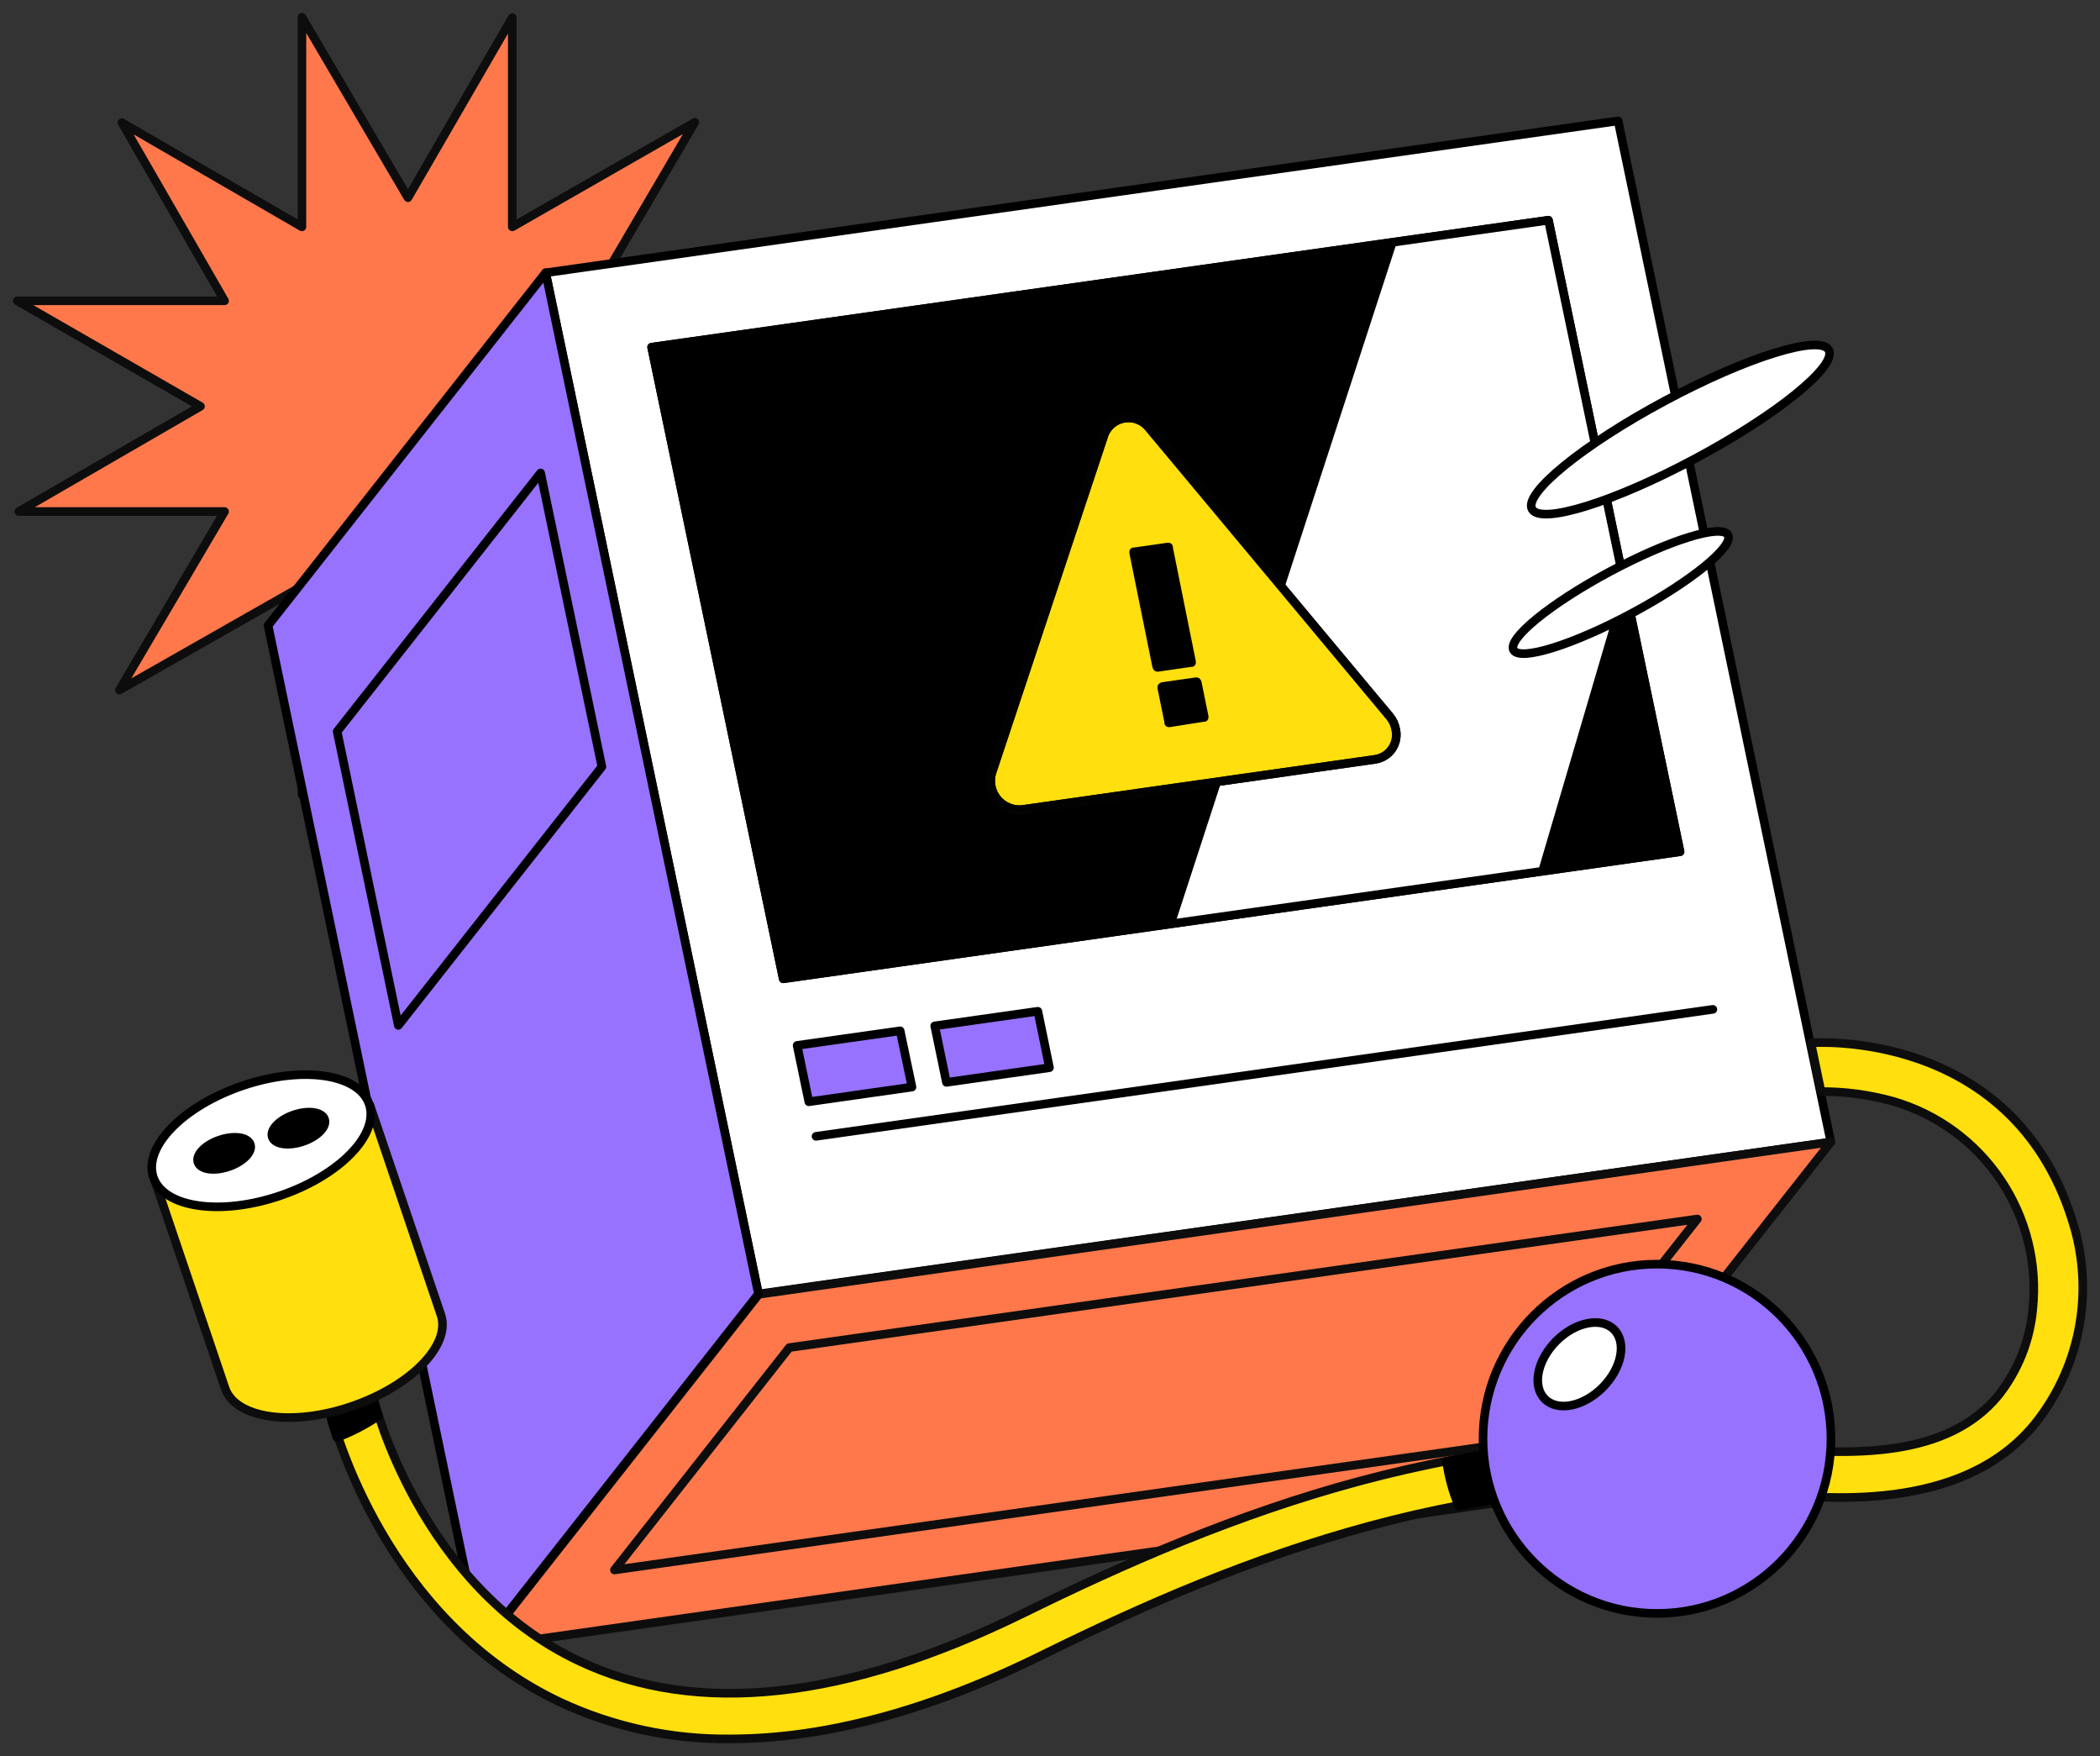 <svg width="122" height="102" viewBox="0 0 122 102" fill="none" xmlns="http://www.w3.org/2000/svg">
<rect x="0" y="0" width="122" height="102" fill="#333333" stroke="none"/>
<path d="M46.309 29.709L35.635 23.601L46.215 17.472H34.281L40.368 7.102L29.761 13.177V1.02L23.701 11.483L17.541 1V13.177L7.08 7.122L13.047 17.472H1L11.647 23.601L1.093 29.709H13.047L6.94 40.079L17.541 34.05V46.168L23.701 35.824L29.761 46.181V34.05L40.415 40.292L34.281 29.709H46.309Z" fill="#FF784B" stroke="#0D0D0D" stroke-width="0.5" stroke-linejoin="round"/>
<path d="M106.364 66.334L44.068 75.157L31.701 15.845L94.004 7.022L106.364 66.334Z" fill="white" stroke="black" stroke-width="0.5" stroke-linecap="round" stroke-linejoin="round"/>
<path d="M97.604 49.469L45.502 56.851L37.855 20.166L89.957 12.791L97.604 49.469Z" fill="black" stroke="black" stroke-width="0.5" stroke-linecap="round" stroke-linejoin="round"/>
<g style="mix-blend-mode:screen">
<path d="M81.163 14.038L68.276 53.624L89.333 50.667L94.333 33.667L89.957 12.791L81.163 14.038Z" fill="white"/>
</g>
<path d="M106.371 66.328L90.23 86.821L27.954 95.67L44.081 75.177L106.371 66.328Z" fill="#FF784B" stroke="#0D0D0D" stroke-width="0.5" stroke-linejoin="round"/>
<path d="M45.855 78.271L98.61 70.802L88.436 83.719L35.694 91.188L45.855 78.271Z" fill="#FF784B" stroke="#0D0D0D" stroke-width="0.5" stroke-linejoin="round"/>
<path d="M31.701 15.838L15.574 36.331L27.941 95.65L44.062 75.157L31.701 15.838Z" fill="#9772FF" stroke="black" stroke-width="0.5" stroke-linejoin="round"/>
<path d="M34.967 44.534L23.14 59.558L19.587 42.486L31.407 27.468L34.967 44.534Z" fill="#9772FF" stroke="black" stroke-width="0.5" stroke-linejoin="round"/>
<path d="M99.51 58.625L47.408 66" stroke="black" stroke-width="0.5" stroke-linecap="round" stroke-linejoin="round"/>
<path d="M52.982 63.139L46.989 63.993L46.309 60.719L52.295 59.872L52.982 63.139Z" fill="#9772FF" stroke="black" stroke-width="0.5" stroke-linecap="round" stroke-linejoin="round"/>
<path d="M60.969 62.013L54.983 62.866L54.303 59.585L60.283 58.738H60.296L60.969 62.013Z" fill="#9772FF" stroke="black" stroke-width="0.5" stroke-linecap="round" stroke-linejoin="round"/>
<path d="M97.604 49.469L45.502 56.851L37.855 20.166L89.957 12.791L97.604 49.469Z" stroke="black" stroke-width="0.5" stroke-linecap="round" stroke-linejoin="round"/>
<path d="M98.517 26.62C103.279 24.068 106.738 21.253 106.244 20.331C105.75 19.409 101.49 20.73 96.729 23.281C91.968 25.832 88.509 28.648 89.002 29.57C89.496 30.492 93.756 29.171 98.517 26.62Z" fill="white" stroke="black" stroke-width="0.5" stroke-linecap="round" stroke-linejoin="round"/>
<path d="M94.803 35.62C98.243 33.777 100.743 31.743 100.387 31.077C100.03 30.412 96.953 31.367 93.512 33.21C90.072 35.054 87.572 37.088 87.929 37.753C88.285 38.419 91.363 37.464 94.803 35.62Z" fill="white" stroke="black" stroke-width="0.5" stroke-linecap="round" stroke-linejoin="round"/>
<path d="M81.083 42.353C81.034 42.083 80.917 41.831 80.743 41.619L66.742 24.841C66.578 24.635 66.363 24.476 66.118 24.379C65.874 24.282 65.608 24.25 65.348 24.288C65.087 24.325 64.841 24.429 64.633 24.59C64.425 24.752 64.263 24.964 64.162 25.207C64.162 25.207 57.629 44.874 57.615 44.907C57.543 45.167 57.535 45.441 57.592 45.704C57.648 45.968 57.768 46.214 57.94 46.422C58.112 46.629 58.332 46.792 58.581 46.897C58.83 47.001 59.1 47.044 59.369 47.021L79.916 44.1C80.11 44.068 80.296 43.996 80.461 43.889C80.627 43.782 80.768 43.643 80.878 43.479C80.987 43.315 81.062 43.131 81.097 42.937C81.132 42.743 81.127 42.545 81.083 42.353Z" fill="#FFDF0D" stroke="#0D0D0D" stroke-width="0.5" stroke-linejoin="round"/>
<path d="M67.956 41.98H67.896V41.926L67.496 39.966V39.906L67.549 39.872L69.463 39.599H69.523L69.556 39.652L69.956 41.613V41.673H69.903L67.956 41.98Z" fill="black" stroke="black" stroke-width="0.5" stroke-linecap="round" stroke-linejoin="round"/>
<path d="M67.289 38.758H67.229L67.196 38.705L65.862 32.11V32.05H65.915L67.829 31.776H67.889V31.829L69.222 38.432V38.485H69.169L67.289 38.758Z" fill="black" stroke="black" stroke-width="0.5" stroke-linecap="round" stroke-linejoin="round"/>
<path d="M81.083 42.353C81.034 42.083 80.917 41.831 80.743 41.619L66.742 24.841C66.578 24.635 66.363 24.476 66.118 24.379C65.874 24.282 65.608 24.25 65.348 24.288C65.087 24.325 64.841 24.429 64.633 24.59C64.425 24.752 64.263 24.964 64.162 25.207C64.162 25.207 57.629 44.874 57.615 44.907C57.543 45.167 57.535 45.441 57.592 45.704C57.648 45.968 57.768 46.214 57.94 46.422C58.112 46.629 58.332 46.792 58.581 46.897C58.83 47.001 59.1 47.044 59.369 47.021L79.916 44.1C80.11 44.068 80.296 43.996 80.461 43.889C80.627 43.782 80.768 43.643 80.878 43.479C80.987 43.315 81.062 43.131 81.097 42.937C81.132 42.743 81.127 42.545 81.083 42.353V42.353Z" stroke="#020203" stroke-width="0.5" stroke-linecap="round" stroke-linejoin="round"/>
<path d="M120.538 71.389C121.077 73.329 121.145 75.369 120.738 77.34C120.331 79.312 119.461 81.158 118.198 82.726C113.932 87.914 105.931 87.074 102.084 86.667C85.93 84.967 72.083 90.455 60.716 96.05C54.002 99.385 47.889 100.998 42.422 100.998C39.013 101.036 35.639 100.309 32.548 98.871C22.414 94.083 19.441 82.973 19.174 81.912L13.954 66.534L16.494 65.674L21.728 81.139C21.732 81.181 21.732 81.223 21.728 81.266C21.728 81.372 24.395 92.136 33.675 96.49C40.482 99.698 49.169 98.751 59.496 93.676C71.23 87.908 85.497 82.252 102.324 84.033C107.731 84.6 113.145 84.633 116.091 81.052C117.229 79.617 117.924 77.881 118.092 76.057C118.374 73.406 117.714 70.74 116.226 68.527C114.739 66.315 112.519 64.698 109.958 63.96C108.601 63.584 107.199 63.396 105.791 63.4L105.205 60.572C105.205 60.572 117.218 59.619 120.538 71.389Z" fill="#FFDF0D" stroke="#0D0D0D" stroke-width="0.5" stroke-linejoin="round"/>
<path d="M102.365 84.033C96.248 83.398 90.07 83.681 84.037 84.873C84.159 85.768 84.399 86.642 84.75 87.474C90.459 86.363 96.3 86.103 102.084 86.701L103.678 86.861C103.979 86 104.165 85.103 104.231 84.193C103.611 84.153 102.991 84.1 102.365 84.033Z" fill="black" stroke="black" stroke-width="0.5" stroke-linecap="round" stroke-linejoin="round"/>
<path d="M96.263 93.71C101.845 93.71 106.37 89.168 106.37 83.567C106.37 77.965 101.845 73.423 96.263 73.423C90.681 73.423 86.156 77.965 86.156 83.567C86.156 89.168 90.681 93.71 96.263 93.71Z" fill="#9772FF" stroke="black" stroke-width="0.5" stroke-linejoin="round"/>
<path d="M93.109 80.584C94.217 79.469 94.51 77.962 93.763 77.22C93.016 76.478 91.512 76.78 90.404 77.896C89.296 79.012 89.003 80.518 89.75 81.26C90.497 82.003 92.001 81.7 93.109 80.584Z" fill="white" stroke="black" stroke-width="0.5" stroke-linecap="round" stroke-linejoin="round"/>
<path d="M21.72 81.385C21.72 81.345 21.72 81.305 21.687 81.265L16.954 67.261L14.434 68.115L19.14 82.039C19.187 82.232 19.327 82.746 19.574 83.493C20.421 83.171 21.229 82.752 21.98 82.246C21.807 81.732 21.72 81.406 21.72 81.385Z" fill="black" stroke="black" stroke-width="0.5" stroke-linecap="round" stroke-linejoin="round"/>
<path d="M25.615 76.371L21.495 64.2L8.954 68.448L13.074 80.625C13.668 82.386 16.961 82.866 20.408 81.692C23.855 80.519 26.208 78.138 25.615 76.371Z" fill="#FFDF0D" stroke="#0D0D0D" stroke-width="0.5" stroke-linejoin="round"/>
<path d="M16.263 69.452C19.725 68.277 22.047 65.893 21.448 64.129C20.85 62.364 17.558 61.886 14.095 63.061C10.633 64.236 8.311 66.619 8.91 68.383C9.509 70.148 12.8 70.626 16.263 69.452Z" fill="white" stroke="black" stroke-width="0.5" stroke-linejoin="round"/>
<path d="M13.284 67.765C14.125 67.48 14.688 66.901 14.543 66.472C14.397 66.043 13.598 65.927 12.758 66.212C11.917 66.497 11.354 67.076 11.5 67.505C11.645 67.934 12.444 68.05 13.284 67.765Z" fill="black" stroke="black" stroke-width="0.5" stroke-linecap="round" stroke-linejoin="round"/>
<path d="M17.601 66.303C18.441 66.018 19.005 65.439 18.859 65.01C18.714 64.582 17.914 64.465 17.074 64.75C16.234 65.035 15.671 65.614 15.816 66.043C15.962 66.472 16.761 66.589 17.601 66.303Z" fill="black" stroke="black" stroke-width="0.5" stroke-linecap="round" stroke-linejoin="round"/>
</svg>
